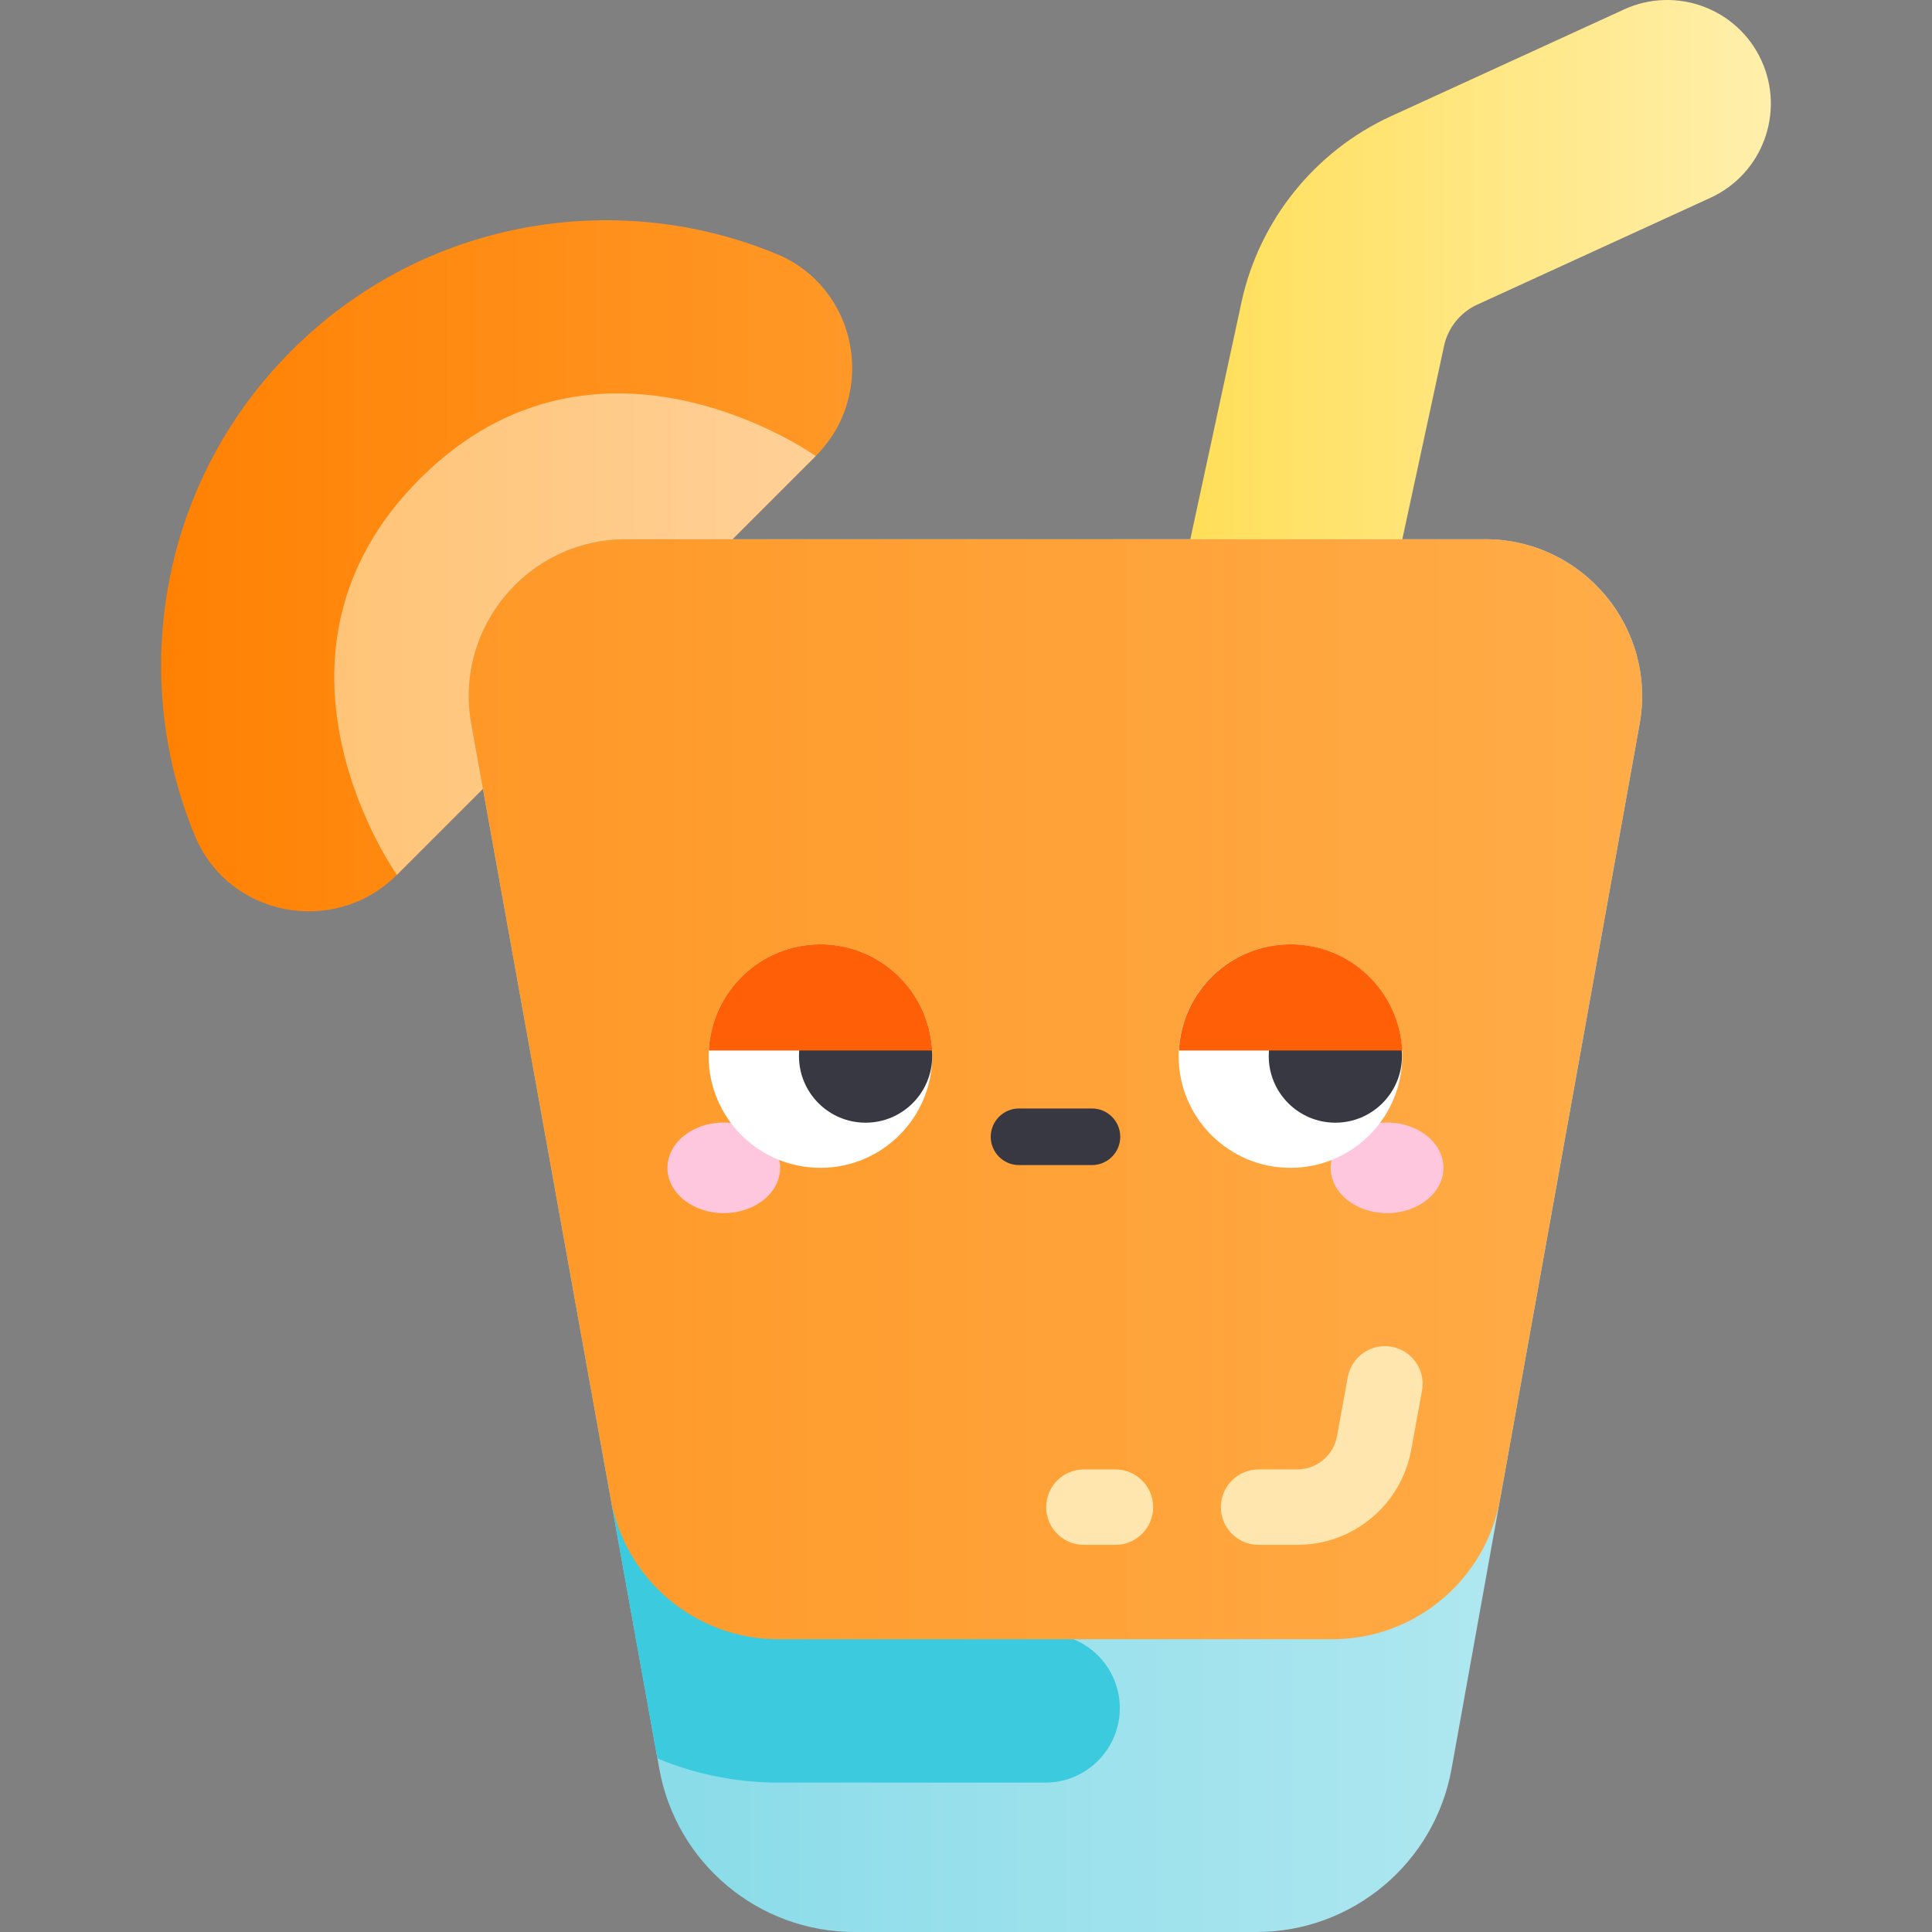 <svg id="Layer_1" enable-background="new 0 0 512 512" height="512" viewBox="0 0 512 512" width="512" xmlns="http://www.w3.org/2000/svg" xmlns:xlink="http://www.w3.org/1999/xlink"><rect x="0" y="0" width="512" height="512" fill="#808080" stroke="none"/><linearGradient id="SVGID_1_" gradientUnits="userSpaceOnUse" x1="42.703" x2="225.843" y1="149.939" y2="149.939"><stop offset="0" stop-color="#ff8103"/><stop offset="1" stop-color="#ff9827"/></linearGradient><linearGradient id="SVGID_2_" gradientUnits="userSpaceOnUse" x1="88.585" x2="216.17" y1="168.044" y2="168.044"><stop offset="0" stop-color="#ffc477"/><stop offset="1" stop-color="#ffd097"/></linearGradient><linearGradient id="SVGID_3_" gradientUnits="userSpaceOnUse" x1="309.397" x2="469.297" y1="91.259" y2="91.259"><stop offset="0" stop-color="#ffde55"/><stop offset="1" stop-color="#ffefab"/></linearGradient><linearGradient id="SVGID_4_" gradientUnits="userSpaceOnUse" x1="124.222" x2="435.176" y1="327.452" y2="327.452"><stop offset="0" stop-color="#81d9e7"/><stop offset="1" stop-color="#b5e9f1"/></linearGradient><linearGradient id="SVGID_5_" gradientUnits="userSpaceOnUse" x1="124.222" x2="435.176" y1="288.657" y2="288.657"><stop offset="0" stop-color="#ff9827"/><stop offset="1" stop-color="#ffac48"/></linearGradient><path d="m77.257 92.924c-34.743 34.743-43.286 85.764-25.63 128.513 8.903 21.557 37.067 26.892 53.559 10.4l110.984-110.985c16.492-16.492 11.156-44.655-10.4-53.559-42.749-17.656-93.77-9.112-128.513 25.631z" fill="url(#SVGID_1_)"/><path d="m105.185 231.837s-41.112-57.748 6.062-104.923c47.175-47.175 104.923-6.062 104.923-6.062z" fill="url(#SVGID_2_)"/><path d="m309.397 170.929 19.618-90.867c4.67-21.624 19.463-40.032 39.573-49.244l61.809-28.318c13.789-6.313 30.083-.259 36.399 13.526 6.316 13.786.26 30.083-13.526 36.399l-61.81 28.317c-4.455 2.041-7.732 6.119-8.766 10.909l-19.618 90.866z" fill="url(#SVGID_3_)"/><path d="m124.891 191.888 49.827 276.854c4.506 25.039 26.297 43.258 51.738 43.258h106.486c25.441 0 47.232-18.219 51.738-43.258l49.827-276.854c4.593-25.523-15.023-48.985-40.956-48.985h-227.704c-25.933 0-45.549 23.463-40.956 48.985z" fill="url(#SVGID_4_)"/><path d="m159.835 386.05 14.389 79.951c9.91 4.139 20.756 6.408 32.064 6.408h70.747c10.894 0 19.725-8.831 19.725-19.725 0-10.894-8.831-19.725-19.725-19.725h-60.856z" fill="#3ccbde"/><path d="m393.55 142.903h-227.703c-25.933 0-45.549 23.462-40.956 48.985l32.087 178.286 4.874 27.083c3.87 21.505 22.585 37.153 44.436 37.153h146.82c21.851 0 40.566-15.647 44.436-37.153l4.874-27.083 32.087-178.286c4.595-25.523-15.022-48.985-40.955-48.985z" fill="url(#SVGID_5_)"/><path d="m343.786 409.409h-10.24c-5.522 0-10-4.478-10-10 0-5.523 4.478-10 10-10h10.24c5.174 0 9.603-3.693 10.53-8.782l2.862-15.684c.991-5.434 6.201-9.032 11.634-8.042 5.433.992 9.033 6.2 8.042 11.634l-2.862 15.683c-2.664 14.597-15.367 25.191-30.206 25.191z" fill="#ffe6ae"/><path d="m295.595 409.409h-8.344c-5.523 0-10-4.478-10-10 0-5.523 4.477-10 10-10h8.344c5.522 0 10 4.477 10 10s-4.478 10-10 10z" fill="#ffe6ae"/><ellipse cx="191.813" cy="309.49" fill="#ffc7de" rx="14.936" ry="12.003"/><ellipse cx="367.584" cy="309.49" fill="#ffc7de" rx="14.936" ry="12.003"/><circle cx="217.42" cy="279.872" fill="#fff" r="29.618"/><circle cx="229.386" cy="279.872" fill="#383842" r="17.652"/><circle cx="341.977" cy="279.872" fill="#fff" r="29.618"/><circle cx="353.881" cy="279.872" fill="#383842" r="17.652"/><path d="m187.84 278.386c.774-15.667 13.721-28.132 29.58-28.132s28.806 12.465 29.58 28.132z" fill="#ff5f06"/><path d="m312.435 278.386c.774-15.667 13.721-28.132 29.58-28.132s28.806 12.465 29.58 28.132z" fill="#ff5f06"/><path d="m289.379 308.759h-19.323c-4.142 0-7.5-3.358-7.5-7.5s3.358-7.5 7.5-7.5h19.323c4.142 0 7.5 3.358 7.5 7.5s-3.358 7.5-7.5 7.5z" fill="#383842"/></svg>